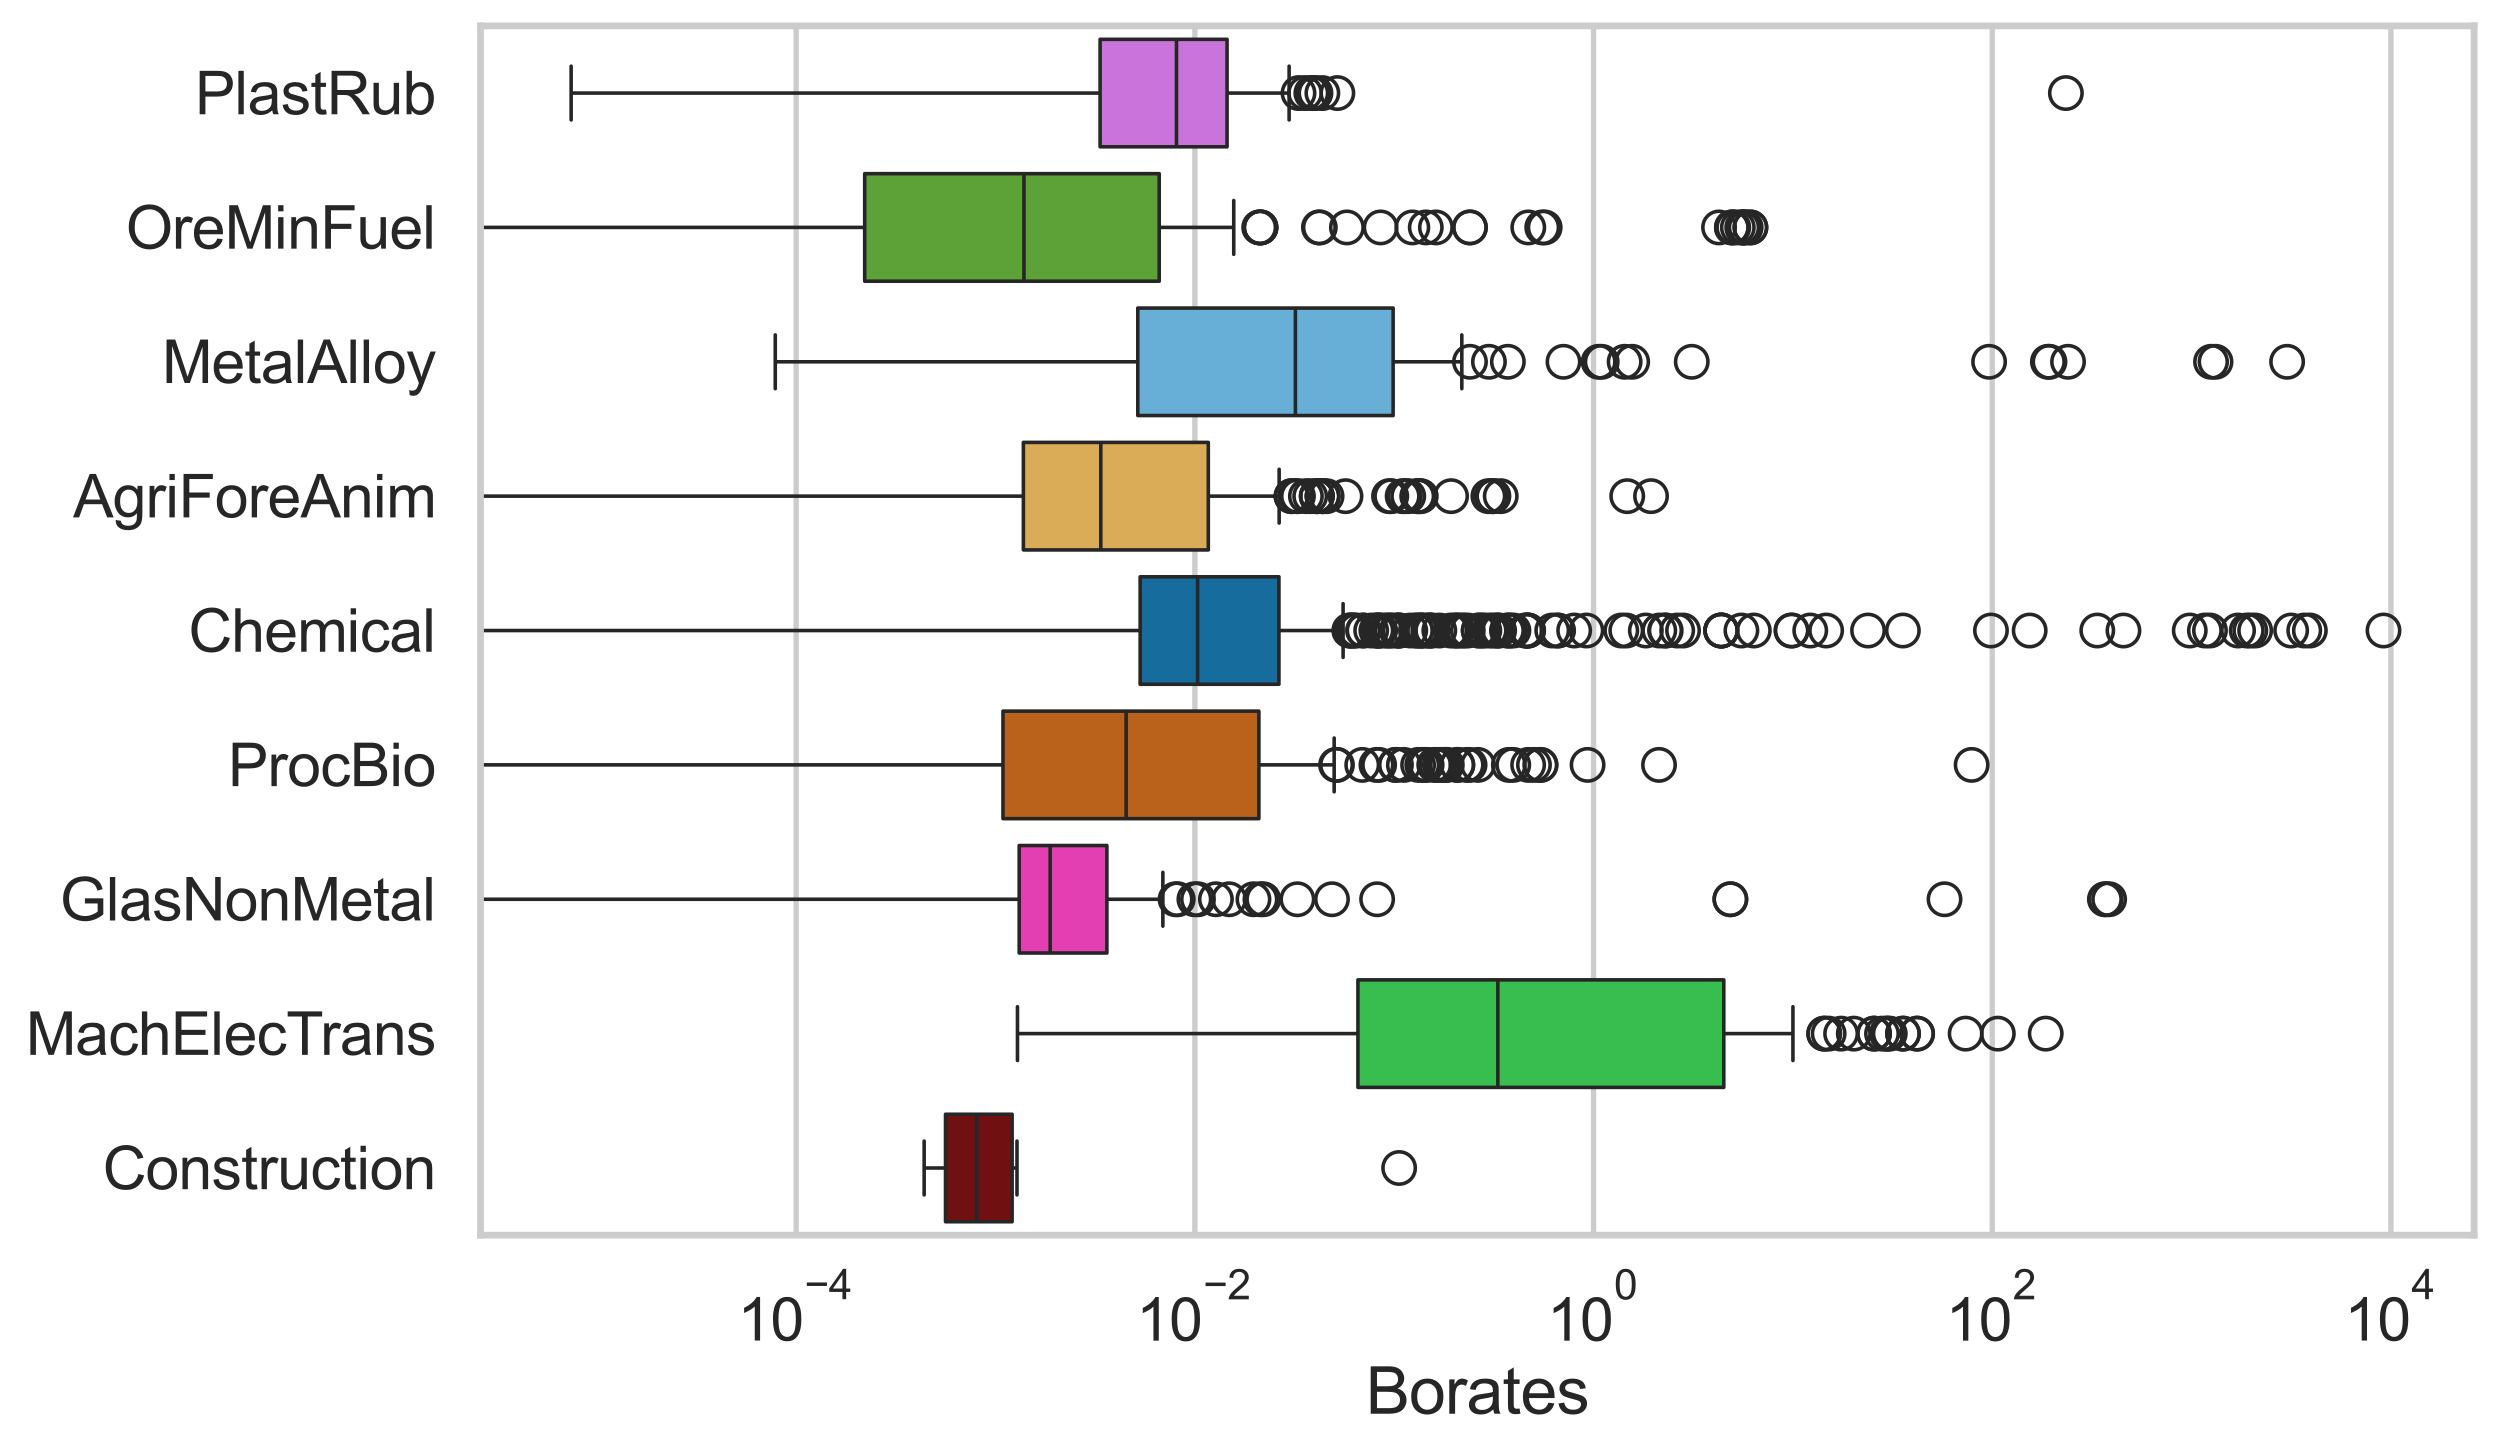 <?xml version="1.0" encoding="utf-8" standalone="no"?>
<!DOCTYPE svg PUBLIC "-//W3C//DTD SVG 1.1//EN"
  "http://www.w3.org/Graphics/SVG/1.1/DTD/svg11.dtd">
<svg xmlns:xlink="http://www.w3.org/1999/xlink" width="695.577pt" height="404.121pt" viewBox="0 0 695.577 404.121" xmlns="http://www.w3.org/2000/svg" version="1.1">
 <defs>
  <style type="text/css">*{stroke-linejoin: round; stroke-linecap: butt}</style>
 </defs>
 <g id="figure_1">
  <g id="patch_1">
   <path d="M 0 404.121 
L 695.577 404.121 
L 695.577 0 
L 0 0 
z
" style="fill: #ffffff"/>
  </g>
  <g id="axes_1">
   <g id="patch_2">
    <path d="M 133.697 343.665 
L 688.377 343.665 
L 688.377 7.2 
L 133.697 7.2 
z
" style="fill: #ffffff"/>
   </g>
   <g id="matplotlib.axis_1">
    <g id="xtick_1">
     <g id="line2d_1">
      <path d="M 221.521 343.665 
L 221.521 7.2 
" clip-path="url(#p9725c22ecf)" style="fill: none; stroke: #cccccc; stroke-width: 1.5; stroke-linecap: round"/>
     </g>
     <g id="text_1">
      <!-- $\mathdefault{10^{-4}}$ -->
      <g style="fill: #262626" transform="translate(205.186 373.015) scale(0.165 -0.165)">
       <defs>
        <path id="ArialMT-31" d="M 2384 0 
L 1822 0 
L 1822 3584 
Q 1619 3391 1289 3197 
Q 959 3003 697 2906 
L 697 3450 
Q 1169 3672 1522 3987 
Q 1875 4303 2022 4600 
L 2384 4600 
L 2384 0 
z
" transform="scale(0.016)"/>
        <path id="ArialMT-30" d="M 266 2259 
Q 266 3072 433 3567 
Q 600 4063 929 4331 
Q 1259 4600 1759 4600 
Q 2128 4600 2406 4451 
Q 2684 4303 2865 4023 
Q 3047 3744 3150 3342 
Q 3253 2941 3253 2259 
Q 3253 1453 3087 958 
Q 2922 463 2592 192 
Q 2263 -78 1759 -78 
Q 1097 -78 719 397 
Q 266 969 266 2259 
z
M 844 2259 
Q 844 1131 1108 757 
Q 1372 384 1759 384 
Q 2147 384 2411 759 
Q 2675 1134 2675 2259 
Q 2675 3391 2411 3762 
Q 2147 4134 1753 4134 
Q 1366 4134 1134 3806 
Q 844 3388 844 2259 
z
" transform="scale(0.016)"/>
        <path id="ArialMT-2212" d="M 3381 1997 
L 356 1997 
L 356 2522 
L 3381 2522 
L 3381 1997 
z
" transform="scale(0.016)"/>
        <path id="ArialMT-34" d="M 2069 0 
L 2069 1097 
L 81 1097 
L 81 1613 
L 2172 4581 
L 2631 4581 
L 2631 1613 
L 3250 1613 
L 3250 1097 
L 2631 1097 
L 2631 0 
L 2069 0 
z
M 2069 1613 
L 2069 3678 
L 634 1613 
L 2069 1613 
z
" transform="scale(0.016)"/>
       </defs>
       <use xlink:href="#ArialMT-31" transform="translate(0 0.202)"/>
       <use xlink:href="#ArialMT-30" transform="translate(55.615 0.202)"/>
       <use xlink:href="#ArialMT-2212" transform="translate(112.973 69.895) scale(0.7)"/>
       <use xlink:href="#ArialMT-34" transform="translate(153.852 69.895) scale(0.7)"/>
      </g>
     </g>
    </g>
    <g id="xtick_2">
     <g id="line2d_2">
      <path d="M 332.45 343.665 
L 332.45 7.2 
" clip-path="url(#p9725c22ecf)" style="fill: none; stroke: #cccccc; stroke-width: 1.5; stroke-linecap: round"/>
     </g>
     <g id="text_2">
      <!-- $\mathdefault{10^{-2}}$ -->
      <g style="fill: #262626" transform="translate(316.115 373.18) scale(0.165 -0.165)">
       <defs>
        <path id="ArialMT-32" d="M 3222 541 
L 3222 0 
L 194 0 
Q 188 203 259 391 
Q 375 700 629 1000 
Q 884 1300 1366 1694 
Q 2113 2306 2375 2664 
Q 2638 3022 2638 3341 
Q 2638 3675 2398 3904 
Q 2159 4134 1775 4134 
Q 1369 4134 1125 3890 
Q 881 3647 878 3216 
L 300 3275 
Q 359 3922 746 4261 
Q 1134 4600 1788 4600 
Q 2447 4600 2831 4234 
Q 3216 3869 3216 3328 
Q 3216 3053 3103 2787 
Q 2991 2522 2730 2228 
Q 2469 1934 1863 1422 
Q 1356 997 1212 845 
Q 1069 694 975 541 
L 3222 541 
z
" transform="scale(0.016)"/>
       </defs>
       <use xlink:href="#ArialMT-31" transform="translate(0 0.994)"/>
       <use xlink:href="#ArialMT-30" transform="translate(55.615 0.994)"/>
       <use xlink:href="#ArialMT-2212" transform="translate(112.973 70.688) scale(0.7)"/>
       <use xlink:href="#ArialMT-32" transform="translate(153.852 70.688) scale(0.7)"/>
      </g>
     </g>
    </g>
    <g id="xtick_3">
     <g id="line2d_3">
      <path d="M 443.379 343.665 
L 443.379 7.2 
" clip-path="url(#p9725c22ecf)" style="fill: none; stroke: #cccccc; stroke-width: 1.5; stroke-linecap: round"/>
     </g>
     <g id="text_3">
      <!-- $\mathdefault{10^{0}}$ -->
      <g style="fill: #262626" transform="translate(430.426 373.18) scale(0.165 -0.165)">
       <use xlink:href="#ArialMT-31" transform="translate(0 0.994)"/>
       <use xlink:href="#ArialMT-30" transform="translate(55.615 0.994)"/>
       <use xlink:href="#ArialMT-30" transform="translate(112.973 70.688) scale(0.7)"/>
      </g>
     </g>
    </g>
    <g id="xtick_4">
     <g id="line2d_4">
      <path d="M 554.308 343.665 
L 554.308 7.2 
" clip-path="url(#p9725c22ecf)" style="fill: none; stroke: #cccccc; stroke-width: 1.5; stroke-linecap: round"/>
     </g>
     <g id="text_4">
      <!-- $\mathdefault{10^{2}}$ -->
      <g style="fill: #262626" transform="translate(541.355 373.18) scale(0.165 -0.165)">
       <use xlink:href="#ArialMT-31" transform="translate(0 0.994)"/>
       <use xlink:href="#ArialMT-30" transform="translate(55.615 0.994)"/>
       <use xlink:href="#ArialMT-32" transform="translate(112.973 70.688) scale(0.7)"/>
      </g>
     </g>
    </g>
    <g id="xtick_5">
     <g id="line2d_5">
      <path d="M 665.237 343.665 
L 665.237 7.2 
" clip-path="url(#p9725c22ecf)" style="fill: none; stroke: #cccccc; stroke-width: 1.5; stroke-linecap: round"/>
     </g>
     <g id="text_5">
      <!-- $\mathdefault{10^{4}}$ -->
      <g style="fill: #262626" transform="translate(652.284 373.015) scale(0.165 -0.165)">
       <use xlink:href="#ArialMT-31" transform="translate(0 0.202)"/>
       <use xlink:href="#ArialMT-30" transform="translate(55.615 0.202)"/>
       <use xlink:href="#ArialMT-34" transform="translate(112.973 69.895) scale(0.7)"/>
      </g>
     </g>
    </g>
    <g id="text_6">
     <!-- Borates -->
     <g style="fill: #262626" transform="translate(380.022 393.344) scale(0.18 -0.18)">
      <defs>
       <path id="ArialMT-42" d="M 469 0 
L 469 4581 
L 2188 4581 
Q 2713 4581 3030 4442 
Q 3347 4303 3526 4014 
Q 3706 3725 3706 3409 
Q 3706 3116 3547 2856 
Q 3388 2597 3066 2438 
Q 3481 2316 3704 2022 
Q 3928 1728 3928 1328 
Q 3928 1006 3792 729 
Q 3656 453 3456 303 
Q 3256 153 2954 76 
Q 2653 0 2216 0 
L 469 0 
z
M 1075 2656 
L 2066 2656 
Q 2469 2656 2644 2709 
Q 2875 2778 2992 2937 
Q 3109 3097 3109 3338 
Q 3109 3566 3000 3739 
Q 2891 3913 2687 3977 
Q 2484 4041 1991 4041 
L 1075 4041 
L 1075 2656 
z
M 1075 541 
L 2216 541 
Q 2509 541 2628 563 
Q 2838 600 2978 687 
Q 3119 775 3209 942 
Q 3300 1109 3300 1328 
Q 3300 1584 3169 1773 
Q 3038 1963 2805 2039 
Q 2572 2116 2134 2116 
L 1075 2116 
L 1075 541 
z
" transform="scale(0.016)"/>
       <path id="ArialMT-6f" d="M 213 1659 
Q 213 2581 725 3025 
Q 1153 3394 1769 3394 
Q 2453 3394 2887 2945 
Q 3322 2497 3322 1706 
Q 3322 1066 3130 698 
Q 2938 331 2570 128 
Q 2203 -75 1769 -75 
Q 1072 -75 642 372 
Q 213 819 213 1659 
z
M 791 1659 
Q 791 1022 1069 705 
Q 1347 388 1769 388 
Q 2188 388 2466 706 
Q 2744 1025 2744 1678 
Q 2744 2294 2464 2611 
Q 2184 2928 1769 2928 
Q 1347 2928 1069 2612 
Q 791 2297 791 1659 
z
" transform="scale(0.016)"/>
       <path id="ArialMT-72" d="M 416 0 
L 416 3319 
L 922 3319 
L 922 2816 
Q 1116 3169 1280 3281 
Q 1444 3394 1641 3394 
Q 1925 3394 2219 3213 
L 2025 2691 
Q 1819 2813 1613 2813 
Q 1428 2813 1281 2702 
Q 1134 2591 1072 2394 
Q 978 2094 978 1738 
L 978 0 
L 416 0 
z
" transform="scale(0.016)"/>
       <path id="ArialMT-61" d="M 2588 409 
Q 2275 144 1986 34 
Q 1697 -75 1366 -75 
Q 819 -75 525 192 
Q 231 459 231 875 
Q 231 1119 342 1320 
Q 453 1522 633 1644 
Q 813 1766 1038 1828 
Q 1203 1872 1538 1913 
Q 2219 1994 2541 2106 
Q 2544 2222 2544 2253 
Q 2544 2597 2384 2738 
Q 2169 2928 1744 2928 
Q 1347 2928 1158 2789 
Q 969 2650 878 2297 
L 328 2372 
Q 403 2725 575 2942 
Q 747 3159 1072 3276 
Q 1397 3394 1825 3394 
Q 2250 3394 2515 3294 
Q 2781 3194 2906 3042 
Q 3031 2891 3081 2659 
Q 3109 2516 3109 2141 
L 3109 1391 
Q 3109 606 3145 398 
Q 3181 191 3288 0 
L 2700 0 
Q 2613 175 2588 409 
z
M 2541 1666 
Q 2234 1541 1622 1453 
Q 1275 1403 1131 1340 
Q 988 1278 909 1158 
Q 831 1038 831 891 
Q 831 666 1001 516 
Q 1172 366 1500 366 
Q 1825 366 2078 508 
Q 2331 650 2450 897 
Q 2541 1088 2541 1459 
L 2541 1666 
z
" transform="scale(0.016)"/>
       <path id="ArialMT-74" d="M 1650 503 
L 1731 6 
Q 1494 -44 1306 -44 
Q 1000 -44 831 53 
Q 663 150 594 308 
Q 525 466 525 972 
L 525 2881 
L 113 2881 
L 113 3319 
L 525 3319 
L 525 4141 
L 1084 4478 
L 1084 3319 
L 1650 3319 
L 1650 2881 
L 1084 2881 
L 1084 941 
Q 1084 700 1114 631 
Q 1144 563 1211 522 
Q 1278 481 1403 481 
Q 1497 481 1650 503 
z
" transform="scale(0.016)"/>
       <path id="ArialMT-65" d="M 2694 1069 
L 3275 997 
Q 3138 488 2766 206 
Q 2394 -75 1816 -75 
Q 1088 -75 661 373 
Q 234 822 234 1631 
Q 234 2469 665 2931 
Q 1097 3394 1784 3394 
Q 2450 3394 2872 2941 
Q 3294 2488 3294 1666 
Q 3294 1616 3291 1516 
L 816 1516 
Q 847 969 1125 678 
Q 1403 388 1819 388 
Q 2128 388 2347 550 
Q 2566 713 2694 1069 
z
M 847 1978 
L 2700 1978 
Q 2663 2397 2488 2606 
Q 2219 2931 1791 2931 
Q 1403 2931 1139 2672 
Q 875 2413 847 1978 
z
" transform="scale(0.016)"/>
       <path id="ArialMT-73" d="M 197 991 
L 753 1078 
Q 800 744 1014 566 
Q 1228 388 1613 388 
Q 2000 388 2187 545 
Q 2375 703 2375 916 
Q 2375 1106 2209 1216 
Q 2094 1291 1634 1406 
Q 1016 1563 777 1677 
Q 538 1791 414 1992 
Q 291 2194 291 2438 
Q 291 2659 392 2848 
Q 494 3038 669 3163 
Q 800 3259 1026 3326 
Q 1253 3394 1513 3394 
Q 1903 3394 2198 3281 
Q 2494 3169 2634 2976 
Q 2775 2784 2828 2463 
L 2278 2388 
Q 2241 2644 2061 2787 
Q 1881 2931 1553 2931 
Q 1166 2931 1000 2803 
Q 834 2675 834 2503 
Q 834 2394 903 2306 
Q 972 2216 1119 2156 
Q 1203 2125 1616 2013 
Q 2213 1853 2448 1751 
Q 2684 1650 2818 1456 
Q 2953 1263 2953 975 
Q 2953 694 2789 445 
Q 2625 197 2315 61 
Q 2006 -75 1616 -75 
Q 969 -75 630 194 
Q 291 463 197 991 
z
" transform="scale(0.016)"/>
      </defs>
      <use xlink:href="#ArialMT-42"/>
      <use xlink:href="#ArialMT-6f" transform="translate(66.699 0)"/>
      <use xlink:href="#ArialMT-72" transform="translate(122.314 0)"/>
      <use xlink:href="#ArialMT-61" transform="translate(155.615 0)"/>
      <use xlink:href="#ArialMT-74" transform="translate(211.23 0)"/>
      <use xlink:href="#ArialMT-65" transform="translate(239.014 0)"/>
      <use xlink:href="#ArialMT-73" transform="translate(294.629 0)"/>
     </g>
    </g>
   </g>
   <g id="matplotlib.axis_2">
    <g id="ytick_1">
     <g id="text_7">
      <!-- PlastRub -->
      <g style="fill: #262626" transform="translate(54.248 31.798) scale(0.165 -0.165)">
       <defs>
        <path id="ArialMT-50" d="M 494 0 
L 494 4581 
L 2222 4581 
Q 2678 4581 2919 4538 
Q 3256 4481 3484 4323 
Q 3713 4166 3852 3881 
Q 3991 3597 3991 3256 
Q 3991 2672 3619 2267 
Q 3247 1863 2275 1863 
L 1100 1863 
L 1100 0 
L 494 0 
z
M 1100 2403 
L 2284 2403 
Q 2872 2403 3119 2622 
Q 3366 2841 3366 3238 
Q 3366 3525 3220 3729 
Q 3075 3934 2838 4000 
Q 2684 4041 2272 4041 
L 1100 4041 
L 1100 2403 
z
" transform="scale(0.016)"/>
        <path id="ArialMT-6c" d="M 409 0 
L 409 4581 
L 972 4581 
L 972 0 
L 409 0 
z
" transform="scale(0.016)"/>
        <path id="ArialMT-52" d="M 503 0 
L 503 4581 
L 2534 4581 
Q 3147 4581 3465 4457 
Q 3784 4334 3975 4021 
Q 4166 3709 4166 3331 
Q 4166 2844 3850 2509 
Q 3534 2175 2875 2084 
Q 3116 1969 3241 1856 
Q 3506 1613 3744 1247 
L 4541 0 
L 3778 0 
L 3172 953 
Q 2906 1366 2734 1584 
Q 2563 1803 2427 1890 
Q 2291 1978 2150 2013 
Q 2047 2034 1813 2034 
L 1109 2034 
L 1109 0 
L 503 0 
z
M 1109 2559 
L 2413 2559 
Q 2828 2559 3062 2645 
Q 3297 2731 3419 2920 
Q 3541 3109 3541 3331 
Q 3541 3656 3305 3865 
Q 3069 4075 2559 4075 
L 1109 4075 
L 1109 2559 
z
" transform="scale(0.016)"/>
        <path id="ArialMT-75" d="M 2597 0 
L 2597 488 
Q 2209 -75 1544 -75 
Q 1250 -75 995 37 
Q 741 150 617 320 
Q 494 491 444 738 
Q 409 903 409 1263 
L 409 3319 
L 972 3319 
L 972 1478 
Q 972 1038 1006 884 
Q 1059 663 1231 536 
Q 1403 409 1656 409 
Q 1909 409 2131 539 
Q 2353 669 2445 892 
Q 2538 1116 2538 1541 
L 2538 3319 
L 3100 3319 
L 3100 0 
L 2597 0 
z
" transform="scale(0.016)"/>
        <path id="ArialMT-62" d="M 941 0 
L 419 0 
L 419 4581 
L 981 4581 
L 981 2947 
Q 1338 3394 1891 3394 
Q 2197 3394 2470 3270 
Q 2744 3147 2920 2923 
Q 3097 2700 3197 2384 
Q 3297 2069 3297 1709 
Q 3297 856 2875 390 
Q 2453 -75 1863 -75 
Q 1275 -75 941 416 
L 941 0 
z
M 934 1684 
Q 934 1088 1097 822 
Q 1363 388 1816 388 
Q 2184 388 2453 708 
Q 2722 1028 2722 1663 
Q 2722 2313 2464 2622 
Q 2206 2931 1841 2931 
Q 1472 2931 1203 2611 
Q 934 2291 934 1684 
z
" transform="scale(0.016)"/>
       </defs>
       <use xlink:href="#ArialMT-50"/>
       <use xlink:href="#ArialMT-6c" transform="translate(66.699 0)"/>
       <use xlink:href="#ArialMT-61" transform="translate(88.916 0)"/>
       <use xlink:href="#ArialMT-73" transform="translate(144.531 0)"/>
       <use xlink:href="#ArialMT-74" transform="translate(194.531 0)"/>
       <use xlink:href="#ArialMT-52" transform="translate(222.314 0)"/>
       <use xlink:href="#ArialMT-75" transform="translate(294.531 0)"/>
       <use xlink:href="#ArialMT-62" transform="translate(350.146 0)"/>
      </g>
     </g>
    </g>
    <g id="ytick_2">
     <g id="text_8">
      <!-- OreMinFuel -->
      <g style="fill: #262626" transform="translate(35.013 69.183) scale(0.165 -0.165)">
       <defs>
        <path id="ArialMT-4f" d="M 309 2231 
Q 309 3372 921 4017 
Q 1534 4663 2503 4663 
Q 3138 4663 3647 4359 
Q 4156 4056 4423 3514 
Q 4691 2972 4691 2284 
Q 4691 1588 4409 1038 
Q 4128 488 3612 205 
Q 3097 -78 2500 -78 
Q 1853 -78 1343 234 
Q 834 547 571 1087 
Q 309 1628 309 2231 
z
M 934 2222 
Q 934 1394 1379 917 
Q 1825 441 2497 441 
Q 3181 441 3623 922 
Q 4066 1403 4066 2288 
Q 4066 2847 3877 3264 
Q 3688 3681 3323 3911 
Q 2959 4141 2506 4141 
Q 1863 4141 1398 3698 
Q 934 3256 934 2222 
z
" transform="scale(0.016)"/>
        <path id="ArialMT-4d" d="M 475 0 
L 475 4581 
L 1388 4581 
L 2472 1338 
Q 2622 884 2691 659 
Q 2769 909 2934 1394 
L 4031 4581 
L 4847 4581 
L 4847 0 
L 4263 0 
L 4263 3834 
L 2931 0 
L 2384 0 
L 1059 3900 
L 1059 0 
L 475 0 
z
" transform="scale(0.016)"/>
        <path id="ArialMT-69" d="M 425 3934 
L 425 4581 
L 988 4581 
L 988 3934 
L 425 3934 
z
M 425 0 
L 425 3319 
L 988 3319 
L 988 0 
L 425 0 
z
" transform="scale(0.016)"/>
        <path id="ArialMT-6e" d="M 422 0 
L 422 3319 
L 928 3319 
L 928 2847 
Q 1294 3394 1984 3394 
Q 2284 3394 2536 3286 
Q 2788 3178 2913 3003 
Q 3038 2828 3088 2588 
Q 3119 2431 3119 2041 
L 3119 0 
L 2556 0 
L 2556 2019 
Q 2556 2363 2490 2533 
Q 2425 2703 2258 2804 
Q 2091 2906 1866 2906 
Q 1506 2906 1245 2678 
Q 984 2450 984 1813 
L 984 0 
L 422 0 
z
" transform="scale(0.016)"/>
        <path id="ArialMT-46" d="M 525 0 
L 525 4581 
L 3616 4581 
L 3616 4041 
L 1131 4041 
L 1131 2622 
L 3281 2622 
L 3281 2081 
L 1131 2081 
L 1131 0 
L 525 0 
z
" transform="scale(0.016)"/>
       </defs>
       <use xlink:href="#ArialMT-4f"/>
       <use xlink:href="#ArialMT-72" transform="translate(77.783 0)"/>
       <use xlink:href="#ArialMT-65" transform="translate(111.084 0)"/>
       <use xlink:href="#ArialMT-4d" transform="translate(166.699 0)"/>
       <use xlink:href="#ArialMT-69" transform="translate(250 0)"/>
       <use xlink:href="#ArialMT-6e" transform="translate(272.217 0)"/>
       <use xlink:href="#ArialMT-46" transform="translate(327.832 0)"/>
       <use xlink:href="#ArialMT-75" transform="translate(388.916 0)"/>
       <use xlink:href="#ArialMT-65" transform="translate(444.531 0)"/>
       <use xlink:href="#ArialMT-6c" transform="translate(500.146 0)"/>
      </g>
     </g>
    </g>
    <g id="ytick_3">
     <g id="text_9">
      <!-- MetalAlloy -->
      <g style="fill: #262626" transform="translate(45.088 106.568) scale(0.165 -0.165)">
       <defs>
        <path id="ArialMT-41" d="M -9 0 
L 1750 4581 
L 2403 4581 
L 4278 0 
L 3588 0 
L 3053 1388 
L 1138 1388 
L 634 0 
L -9 0 
z
M 1313 1881 
L 2866 1881 
L 2388 3150 
Q 2169 3728 2063 4100 
Q 1975 3659 1816 3225 
L 1313 1881 
z
" transform="scale(0.016)"/>
        <path id="ArialMT-79" d="M 397 -1278 
L 334 -750 
Q 519 -800 656 -800 
Q 844 -800 956 -737 
Q 1069 -675 1141 -563 
Q 1194 -478 1313 -144 
Q 1328 -97 1363 -6 
L 103 3319 
L 709 3319 
L 1400 1397 
Q 1534 1031 1641 628 
Q 1738 1016 1872 1384 
L 2581 3319 
L 3144 3319 
L 1881 -56 
Q 1678 -603 1566 -809 
Q 1416 -1088 1222 -1217 
Q 1028 -1347 759 -1347 
Q 597 -1347 397 -1278 
z
" transform="scale(0.016)"/>
       </defs>
       <use xlink:href="#ArialMT-4d"/>
       <use xlink:href="#ArialMT-65" transform="translate(83.301 0)"/>
       <use xlink:href="#ArialMT-74" transform="translate(138.916 0)"/>
       <use xlink:href="#ArialMT-61" transform="translate(166.699 0)"/>
       <use xlink:href="#ArialMT-6c" transform="translate(222.314 0)"/>
       <use xlink:href="#ArialMT-41" transform="translate(244.531 0)"/>
       <use xlink:href="#ArialMT-6c" transform="translate(311.23 0)"/>
       <use xlink:href="#ArialMT-6c" transform="translate(333.447 0)"/>
       <use xlink:href="#ArialMT-6f" transform="translate(355.664 0)"/>
       <use xlink:href="#ArialMT-79" transform="translate(411.279 0)"/>
      </g>
     </g>
    </g>
    <g id="ytick_4">
     <g id="text_10">
      <!-- AgriForeAnim -->
      <g style="fill: #262626" transform="translate(20.341 143.953) scale(0.165 -0.165)">
       <defs>
        <path id="ArialMT-67" d="M 319 -275 
L 866 -356 
Q 900 -609 1056 -725 
Q 1266 -881 1628 -881 
Q 2019 -881 2231 -725 
Q 2444 -569 2519 -288 
Q 2563 -116 2559 434 
Q 2191 0 1641 0 
Q 956 0 581 494 
Q 206 988 206 1678 
Q 206 2153 378 2554 
Q 550 2956 876 3175 
Q 1203 3394 1644 3394 
Q 2231 3394 2613 2919 
L 2613 3319 
L 3131 3319 
L 3131 450 
Q 3131 -325 2973 -648 
Q 2816 -972 2473 -1159 
Q 2131 -1347 1631 -1347 
Q 1038 -1347 672 -1080 
Q 306 -813 319 -275 
z
M 784 1719 
Q 784 1066 1043 766 
Q 1303 466 1694 466 
Q 2081 466 2343 764 
Q 2606 1063 2606 1700 
Q 2606 2309 2336 2618 
Q 2066 2928 1684 2928 
Q 1309 2928 1046 2623 
Q 784 2319 784 1719 
z
" transform="scale(0.016)"/>
        <path id="ArialMT-6d" d="M 422 0 
L 422 3319 
L 925 3319 
L 925 2853 
Q 1081 3097 1340 3245 
Q 1600 3394 1931 3394 
Q 2300 3394 2536 3241 
Q 2772 3088 2869 2813 
Q 3263 3394 3894 3394 
Q 4388 3394 4653 3120 
Q 4919 2847 4919 2278 
L 4919 0 
L 4359 0 
L 4359 2091 
Q 4359 2428 4304 2576 
Q 4250 2725 4106 2815 
Q 3963 2906 3769 2906 
Q 3419 2906 3187 2673 
Q 2956 2441 2956 1928 
L 2956 0 
L 2394 0 
L 2394 2156 
Q 2394 2531 2256 2718 
Q 2119 2906 1806 2906 
Q 1569 2906 1367 2781 
Q 1166 2656 1075 2415 
Q 984 2175 984 1722 
L 984 0 
L 422 0 
z
" transform="scale(0.016)"/>
       </defs>
       <use xlink:href="#ArialMT-41"/>
       <use xlink:href="#ArialMT-67" transform="translate(66.699 0)"/>
       <use xlink:href="#ArialMT-72" transform="translate(122.314 0)"/>
       <use xlink:href="#ArialMT-69" transform="translate(155.615 0)"/>
       <use xlink:href="#ArialMT-46" transform="translate(177.832 0)"/>
       <use xlink:href="#ArialMT-6f" transform="translate(238.916 0)"/>
       <use xlink:href="#ArialMT-72" transform="translate(294.531 0)"/>
       <use xlink:href="#ArialMT-65" transform="translate(327.832 0)"/>
       <use xlink:href="#ArialMT-41" transform="translate(383.447 0)"/>
       <use xlink:href="#ArialMT-6e" transform="translate(450.146 0)"/>
       <use xlink:href="#ArialMT-69" transform="translate(505.762 0)"/>
       <use xlink:href="#ArialMT-6d" transform="translate(527.979 0)"/>
      </g>
     </g>
    </g>
    <g id="ytick_5">
     <g id="text_11">
      <!-- Chemical -->
      <g style="fill: #262626" transform="translate(52.428 181.337) scale(0.165 -0.165)">
       <defs>
        <path id="ArialMT-43" d="M 3763 1606 
L 4369 1453 
Q 4178 706 3683 314 
Q 3188 -78 2472 -78 
Q 1731 -78 1267 223 
Q 803 525 561 1097 
Q 319 1669 319 2325 
Q 319 3041 592 3573 
Q 866 4106 1370 4382 
Q 1875 4659 2481 4659 
Q 3169 4659 3637 4309 
Q 4106 3959 4291 3325 
L 3694 3184 
Q 3534 3684 3231 3912 
Q 2928 4141 2469 4141 
Q 1941 4141 1586 3887 
Q 1231 3634 1087 3207 
Q 944 2781 944 2328 
Q 944 1744 1114 1308 
Q 1284 872 1643 656 
Q 2003 441 2422 441 
Q 2931 441 3284 734 
Q 3638 1028 3763 1606 
z
" transform="scale(0.016)"/>
        <path id="ArialMT-68" d="M 422 0 
L 422 4581 
L 984 4581 
L 984 2938 
Q 1378 3394 1978 3394 
Q 2347 3394 2619 3248 
Q 2891 3103 3008 2847 
Q 3125 2591 3125 2103 
L 3125 0 
L 2563 0 
L 2563 2103 
Q 2563 2525 2380 2717 
Q 2197 2909 1863 2909 
Q 1613 2909 1392 2779 
Q 1172 2650 1078 2428 
Q 984 2206 984 1816 
L 984 0 
L 422 0 
z
" transform="scale(0.016)"/>
        <path id="ArialMT-63" d="M 2588 1216 
L 3141 1144 
Q 3050 572 2676 248 
Q 2303 -75 1759 -75 
Q 1078 -75 664 370 
Q 250 816 250 1647 
Q 250 2184 428 2587 
Q 606 2991 970 3192 
Q 1334 3394 1763 3394 
Q 2303 3394 2647 3120 
Q 2991 2847 3088 2344 
L 2541 2259 
Q 2463 2594 2264 2762 
Q 2066 2931 1784 2931 
Q 1359 2931 1093 2626 
Q 828 2322 828 1663 
Q 828 994 1084 691 
Q 1341 388 1753 388 
Q 2084 388 2306 591 
Q 2528 794 2588 1216 
z
" transform="scale(0.016)"/>
       </defs>
       <use xlink:href="#ArialMT-43"/>
       <use xlink:href="#ArialMT-68" transform="translate(72.217 0)"/>
       <use xlink:href="#ArialMT-65" transform="translate(127.832 0)"/>
       <use xlink:href="#ArialMT-6d" transform="translate(183.447 0)"/>
       <use xlink:href="#ArialMT-69" transform="translate(266.748 0)"/>
       <use xlink:href="#ArialMT-63" transform="translate(288.965 0)"/>
       <use xlink:href="#ArialMT-61" transform="translate(338.965 0)"/>
       <use xlink:href="#ArialMT-6c" transform="translate(394.58 0)"/>
      </g>
     </g>
    </g>
    <g id="ytick_6">
     <g id="text_12">
      <!-- ProcBio -->
      <g style="fill: #262626" transform="translate(63.424 218.722) scale(0.165 -0.165)">
       <use xlink:href="#ArialMT-50"/>
       <use xlink:href="#ArialMT-72" transform="translate(66.699 0)"/>
       <use xlink:href="#ArialMT-6f" transform="translate(100 0)"/>
       <use xlink:href="#ArialMT-63" transform="translate(155.615 0)"/>
       <use xlink:href="#ArialMT-42" transform="translate(205.615 0)"/>
       <use xlink:href="#ArialMT-69" transform="translate(272.314 0)"/>
       <use xlink:href="#ArialMT-6f" transform="translate(294.531 0)"/>
      </g>
     </g>
    </g>
    <g id="ytick_7">
     <g id="text_13">
      <!-- GlasNonMetal -->
      <g style="fill: #262626" transform="translate(16.659 256.107) scale(0.165 -0.165)">
       <defs>
        <path id="ArialMT-47" d="M 2638 1797 
L 2638 2334 
L 4578 2338 
L 4578 638 
Q 4131 281 3656 101 
Q 3181 -78 2681 -78 
Q 2006 -78 1454 211 
Q 903 500 622 1047 
Q 341 1594 341 2269 
Q 341 2938 620 3517 
Q 900 4097 1425 4378 
Q 1950 4659 2634 4659 
Q 3131 4659 3532 4498 
Q 3934 4338 4162 4050 
Q 4391 3763 4509 3300 
L 3963 3150 
Q 3859 3500 3706 3700 
Q 3553 3900 3268 4020 
Q 2984 4141 2638 4141 
Q 2222 4141 1919 4014 
Q 1616 3888 1430 3681 
Q 1244 3475 1141 3228 
Q 966 2803 966 2306 
Q 966 1694 1177 1281 
Q 1388 869 1791 669 
Q 2194 469 2647 469 
Q 3041 469 3416 620 
Q 3791 772 3984 944 
L 3984 1797 
L 2638 1797 
z
" transform="scale(0.016)"/>
        <path id="ArialMT-4e" d="M 488 0 
L 488 4581 
L 1109 4581 
L 3516 984 
L 3516 4581 
L 4097 4581 
L 4097 0 
L 3475 0 
L 1069 3600 
L 1069 0 
L 488 0 
z
" transform="scale(0.016)"/>
       </defs>
       <use xlink:href="#ArialMT-47"/>
       <use xlink:href="#ArialMT-6c" transform="translate(77.783 0)"/>
       <use xlink:href="#ArialMT-61" transform="translate(100 0)"/>
       <use xlink:href="#ArialMT-73" transform="translate(155.615 0)"/>
       <use xlink:href="#ArialMT-4e" transform="translate(205.615 0)"/>
       <use xlink:href="#ArialMT-6f" transform="translate(277.832 0)"/>
       <use xlink:href="#ArialMT-6e" transform="translate(333.447 0)"/>
       <use xlink:href="#ArialMT-4d" transform="translate(389.062 0)"/>
       <use xlink:href="#ArialMT-65" transform="translate(472.363 0)"/>
       <use xlink:href="#ArialMT-74" transform="translate(527.979 0)"/>
       <use xlink:href="#ArialMT-61" transform="translate(555.762 0)"/>
       <use xlink:href="#ArialMT-6c" transform="translate(611.377 0)"/>
      </g>
     </g>
    </g>
    <g id="ytick_8">
     <g id="text_14">
      <!-- MachElecTrans -->
      <g style="fill: #262626" transform="translate(7.2 293.492) scale(0.165 -0.165)">
       <defs>
        <path id="ArialMT-45" d="M 506 0 
L 506 4581 
L 3819 4581 
L 3819 4041 
L 1113 4041 
L 1113 2638 
L 3647 2638 
L 3647 2100 
L 1113 2100 
L 1113 541 
L 3925 541 
L 3925 0 
L 506 0 
z
" transform="scale(0.016)"/>
        <path id="ArialMT-54" d="M 1659 0 
L 1659 4041 
L 150 4041 
L 150 4581 
L 3781 4581 
L 3781 4041 
L 2266 4041 
L 2266 0 
L 1659 0 
z
" transform="scale(0.016)"/>
       </defs>
       <use xlink:href="#ArialMT-4d"/>
       <use xlink:href="#ArialMT-61" transform="translate(83.301 0)"/>
       <use xlink:href="#ArialMT-63" transform="translate(138.916 0)"/>
       <use xlink:href="#ArialMT-68" transform="translate(188.916 0)"/>
       <use xlink:href="#ArialMT-45" transform="translate(244.531 0)"/>
       <use xlink:href="#ArialMT-6c" transform="translate(311.23 0)"/>
       <use xlink:href="#ArialMT-65" transform="translate(333.447 0)"/>
       <use xlink:href="#ArialMT-63" transform="translate(389.062 0)"/>
       <use xlink:href="#ArialMT-54" transform="translate(439.062 0)"/>
       <use xlink:href="#ArialMT-72" transform="translate(496.396 0)"/>
       <use xlink:href="#ArialMT-61" transform="translate(529.697 0)"/>
       <use xlink:href="#ArialMT-6e" transform="translate(585.312 0)"/>
       <use xlink:href="#ArialMT-73" transform="translate(640.928 0)"/>
      </g>
     </g>
    </g>
    <g id="ytick_9">
     <g id="text_15">
      <!-- Construction -->
      <g style="fill: #262626" transform="translate(28.575 330.877) scale(0.165 -0.165)">
       <use xlink:href="#ArialMT-43"/>
       <use xlink:href="#ArialMT-6f" transform="translate(72.217 0)"/>
       <use xlink:href="#ArialMT-6e" transform="translate(127.832 0)"/>
       <use xlink:href="#ArialMT-73" transform="translate(183.447 0)"/>
       <use xlink:href="#ArialMT-74" transform="translate(233.447 0)"/>
       <use xlink:href="#ArialMT-72" transform="translate(261.23 0)"/>
       <use xlink:href="#ArialMT-75" transform="translate(294.531 0)"/>
       <use xlink:href="#ArialMT-63" transform="translate(350.146 0)"/>
       <use xlink:href="#ArialMT-74" transform="translate(400.146 0)"/>
       <use xlink:href="#ArialMT-69" transform="translate(427.93 0)"/>
       <use xlink:href="#ArialMT-6f" transform="translate(450.146 0)"/>
       <use xlink:href="#ArialMT-6e" transform="translate(505.762 0)"/>
      </g>
     </g>
    </g>
   </g>
   <g id="patch_3">
    <path d="M 306.081 10.938 
L 306.081 40.846 
L 341.407 40.846 
L 341.407 10.938 
L 306.081 10.938 
z
" clip-path="url(#p9725c22ecf)" style="fill: #ca74db; stroke: #262626; stroke-linejoin: miter"/>
   </g>
   <g id="line2d_6">
    <path d="M 306.081 25.892 
L 158.91 25.892 
" clip-path="url(#p9725c22ecf)" style="fill: none; stroke: #262626"/>
   </g>
   <g id="line2d_7">
    <path d="M 341.407 25.892 
L 358.673 25.892 
" clip-path="url(#p9725c22ecf)" style="fill: none; stroke: #262626"/>
   </g>
   <g id="line2d_8">
    <path d="M 158.91 18.415 
L 158.91 33.369 
" clip-path="url(#p9725c22ecf)" style="fill: none; stroke: #262626; stroke-linecap: round"/>
   </g>
   <g id="line2d_9">
    <path d="M 358.673 18.415 
L 358.673 33.369 
" clip-path="url(#p9725c22ecf)" style="fill: none; stroke: #262626; stroke-linecap: round"/>
   </g>
   <g id="line2d_10">
    <defs>
     <path id="mc3e95c978e" d="M 0 4.5 
C 1.193 4.5 2.338 4.026 3.182 3.182 
C 4.026 2.338 4.5 1.193 4.5 0 
C 4.5 -1.193 4.026 -2.338 3.182 -3.182 
C 2.338 -4.026 1.193 -4.5 0 -4.5 
C -1.193 -4.5 -2.338 -4.026 -3.182 -3.182 
C -4.026 -2.338 -4.5 -1.193 -4.5 0 
C -4.5 1.193 -4.026 2.338 -3.182 3.182 
C -2.338 4.026 -1.193 4.5 0 4.5 
z
" style="stroke: #262626"/>
    </defs>
    <g clip-path="url(#p9725c22ecf)">
     <use xlink:href="#mc3e95c978e" x="574.794" y="25.892" style="fill-opacity: 0; stroke: #262626"/>
     <use xlink:href="#mc3e95c978e" x="367.924" y="25.892" style="fill-opacity: 0; stroke: #262626"/>
     <use xlink:href="#mc3e95c978e" x="363.111" y="25.892" style="fill-opacity: 0; stroke: #262626"/>
     <use xlink:href="#mc3e95c978e" x="366.001" y="25.892" style="fill-opacity: 0; stroke: #262626"/>
     <use xlink:href="#mc3e95c978e" x="372.099" y="25.892" style="fill-opacity: 0; stroke: #262626"/>
     <use xlink:href="#mc3e95c978e" x="361.29" y="25.892" style="fill-opacity: 0; stroke: #262626"/>
     <use xlink:href="#mc3e95c978e" x="364.86" y="25.892" style="fill-opacity: 0; stroke: #262626"/>
     <use xlink:href="#mc3e95c978e" x="365.344" y="25.892" style="fill-opacity: 0; stroke: #262626"/>
    </g>
   </g>
   <g id="patch_4">
    <path d="M 240.584 48.323 
L 240.584 78.231 
L 322.529 78.231 
L 322.529 48.323 
L 240.584 48.323 
z
" clip-path="url(#p9725c22ecf)" style="fill: #5ca236; stroke: #262626; stroke-linejoin: miter"/>
   </g>
   <g id="line2d_11">
    <path d="M 240.584 63.277 
L -1 63.277 
" clip-path="url(#p9725c22ecf)" style="fill: none; stroke: #262626"/>
   </g>
   <g id="line2d_12">
    <path d="M 322.529 63.277 
L 343.266 63.277 
" clip-path="url(#p9725c22ecf)" style="fill: none; stroke: #262626"/>
   </g>
   <g id="line2d_13">
    <path clip-path="url(#p9725c22ecf)" style="fill: none; stroke: #262626; stroke-linecap: round"/>
   </g>
   <g id="line2d_14">
    <path d="M 343.266 55.8 
L 343.266 70.754 
" clip-path="url(#p9725c22ecf)" style="fill: none; stroke: #262626; stroke-linecap: round"/>
   </g>
   <g id="line2d_15">
    <g clip-path="url(#p9725c22ecf)">
     <use xlink:href="#mc3e95c978e" x="485.699" y="63.277" style="fill-opacity: 0; stroke: #262626"/>
     <use xlink:href="#mc3e95c978e" x="481.88" y="63.277" style="fill-opacity: 0; stroke: #262626"/>
     <use xlink:href="#mc3e95c978e" x="487.023" y="63.277" style="fill-opacity: 0; stroke: #262626"/>
     <use xlink:href="#mc3e95c978e" x="429.097" y="63.277" style="fill-opacity: 0; stroke: #262626"/>
     <use xlink:href="#mc3e95c978e" x="367.211" y="63.277" style="fill-opacity: 0; stroke: #262626"/>
     <use xlink:href="#mc3e95c978e" x="481.859" y="63.277" style="fill-opacity: 0; stroke: #262626"/>
     <use xlink:href="#mc3e95c978e" x="350.346" y="63.277" style="fill-opacity: 0; stroke: #262626"/>
     <use xlink:href="#mc3e95c978e" x="350.701" y="63.277" style="fill-opacity: 0; stroke: #262626"/>
     <use xlink:href="#mc3e95c978e" x="485.061" y="63.277" style="fill-opacity: 0; stroke: #262626"/>
     <use xlink:href="#mc3e95c978e" x="482.26" y="63.277" style="fill-opacity: 0; stroke: #262626"/>
     <use xlink:href="#mc3e95c978e" x="366.966" y="63.277" style="fill-opacity: 0; stroke: #262626"/>
     <use xlink:href="#mc3e95c978e" x="485.061" y="63.277" style="fill-opacity: 0; stroke: #262626"/>
     <use xlink:href="#mc3e95c978e" x="485.13" y="63.277" style="fill-opacity: 0; stroke: #262626"/>
     <use xlink:href="#mc3e95c978e" x="396.693" y="63.277" style="fill-opacity: 0; stroke: #262626"/>
     <use xlink:href="#mc3e95c978e" x="425.215" y="63.277" style="fill-opacity: 0; stroke: #262626"/>
     <use xlink:href="#mc3e95c978e" x="429.774" y="63.277" style="fill-opacity: 0; stroke: #262626"/>
     <use xlink:href="#mc3e95c978e" x="408.984" y="63.277" style="fill-opacity: 0; stroke: #262626"/>
     <use xlink:href="#mc3e95c978e" x="399.514" y="63.277" style="fill-opacity: 0; stroke: #262626"/>
     <use xlink:href="#mc3e95c978e" x="384.117" y="63.277" style="fill-opacity: 0; stroke: #262626"/>
     <use xlink:href="#mc3e95c978e" x="350.701" y="63.277" style="fill-opacity: 0; stroke: #262626"/>
     <use xlink:href="#mc3e95c978e" x="350.701" y="63.277" style="fill-opacity: 0; stroke: #262626"/>
     <use xlink:href="#mc3e95c978e" x="408.984" y="63.277" style="fill-opacity: 0; stroke: #262626"/>
     <use xlink:href="#mc3e95c978e" x="478.289" y="63.277" style="fill-opacity: 0; stroke: #262626"/>
     <use xlink:href="#mc3e95c978e" x="392.957" y="63.277" style="fill-opacity: 0; stroke: #262626"/>
     <use xlink:href="#mc3e95c978e" x="484.734" y="63.277" style="fill-opacity: 0; stroke: #262626"/>
     <use xlink:href="#mc3e95c978e" x="483.516" y="63.277" style="fill-opacity: 0; stroke: #262626"/>
     <use xlink:href="#mc3e95c978e" x="487.023" y="63.277" style="fill-opacity: 0; stroke: #262626"/>
     <use xlink:href="#mc3e95c978e" x="374.755" y="63.277" style="fill-opacity: 0; stroke: #262626"/>
    </g>
   </g>
   <g id="patch_5">
    <path d="M 316.571 85.708 
L 316.571 115.616 
L 387.611 115.616 
L 387.611 85.708 
L 316.571 85.708 
z
" clip-path="url(#p9725c22ecf)" style="fill: #68afd7; stroke: #262626; stroke-linejoin: miter"/>
   </g>
   <g id="line2d_16">
    <path d="M 316.571 100.662 
L 215.699 100.662 
" clip-path="url(#p9725c22ecf)" style="fill: none; stroke: #262626"/>
   </g>
   <g id="line2d_17">
    <path d="M 387.611 100.662 
L 406.723 100.662 
" clip-path="url(#p9725c22ecf)" style="fill: none; stroke: #262626"/>
   </g>
   <g id="line2d_18">
    <path d="M 215.699 93.185 
L 215.699 108.139 
" clip-path="url(#p9725c22ecf)" style="fill: none; stroke: #262626; stroke-linecap: round"/>
   </g>
   <g id="line2d_19">
    <path d="M 406.723 93.185 
L 406.723 108.139 
" clip-path="url(#p9725c22ecf)" style="fill: none; stroke: #262626; stroke-linecap: round"/>
   </g>
   <g id="line2d_20">
    <g clip-path="url(#p9725c22ecf)">
     <use xlink:href="#mc3e95c978e" x="569.79" y="100.662" style="fill-opacity: 0; stroke: #262626"/>
     <use xlink:href="#mc3e95c978e" x="553.429" y="100.662" style="fill-opacity: 0; stroke: #262626"/>
     <use xlink:href="#mc3e95c978e" x="444.786" y="100.662" style="fill-opacity: 0; stroke: #262626"/>
     <use xlink:href="#mc3e95c978e" x="408.996" y="100.662" style="fill-opacity: 0; stroke: #262626"/>
     <use xlink:href="#mc3e95c978e" x="445.642" y="100.662" style="fill-opacity: 0; stroke: #262626"/>
     <use xlink:href="#mc3e95c978e" x="454.118" y="100.662" style="fill-opacity: 0; stroke: #262626"/>
     <use xlink:href="#mc3e95c978e" x="435.012" y="100.662" style="fill-opacity: 0; stroke: #262626"/>
     <use xlink:href="#mc3e95c978e" x="570.226" y="100.662" style="fill-opacity: 0; stroke: #262626"/>
     <use xlink:href="#mc3e95c978e" x="414.264" y="100.662" style="fill-opacity: 0; stroke: #262626"/>
     <use xlink:href="#mc3e95c978e" x="470.699" y="100.662" style="fill-opacity: 0; stroke: #262626"/>
     <use xlink:href="#mc3e95c978e" x="616.423" y="100.662" style="fill-opacity: 0; stroke: #262626"/>
     <use xlink:href="#mc3e95c978e" x="452.021" y="100.662" style="fill-opacity: 0; stroke: #262626"/>
     <use xlink:href="#mc3e95c978e" x="615.18" y="100.662" style="fill-opacity: 0; stroke: #262626"/>
     <use xlink:href="#mc3e95c978e" x="419.536" y="100.662" style="fill-opacity: 0; stroke: #262626"/>
     <use xlink:href="#mc3e95c978e" x="575.39" y="100.662" style="fill-opacity: 0; stroke: #262626"/>
     <use xlink:href="#mc3e95c978e" x="636.347" y="100.662" style="fill-opacity: 0; stroke: #262626"/>
    </g>
   </g>
   <g id="patch_6">
    <path d="M 284.739 123.093 
L 284.739 153.001 
L 336.19 153.001 
L 336.19 123.093 
L 284.739 123.093 
z
" clip-path="url(#p9725c22ecf)" style="fill: #daac58; stroke: #262626; stroke-linejoin: miter"/>
   </g>
   <g id="line2d_21">
    <path d="M 284.739 138.047 
L -1 138.047 
" clip-path="url(#p9725c22ecf)" style="fill: none; stroke: #262626"/>
   </g>
   <g id="line2d_22">
    <path d="M 336.19 138.047 
L 355.901 138.047 
" clip-path="url(#p9725c22ecf)" style="fill: none; stroke: #262626"/>
   </g>
   <g id="line2d_23">
    <path clip-path="url(#p9725c22ecf)" style="fill: none; stroke: #262626; stroke-linecap: round"/>
   </g>
   <g id="line2d_24">
    <path d="M 355.901 130.57 
L 355.901 145.524 
" clip-path="url(#p9725c22ecf)" style="fill: none; stroke: #262626; stroke-linecap: round"/>
   </g>
   <g id="line2d_25">
    <g clip-path="url(#p9725c22ecf)">
     <use xlink:href="#mc3e95c978e" x="367.962" y="138.047" style="fill-opacity: 0; stroke: #262626"/>
     <use xlink:href="#mc3e95c978e" x="415.007" y="138.047" style="fill-opacity: 0; stroke: #262626"/>
     <use xlink:href="#mc3e95c978e" x="359.328" y="138.047" style="fill-opacity: 0; stroke: #262626"/>
     <use xlink:href="#mc3e95c978e" x="359.353" y="138.047" style="fill-opacity: 0; stroke: #262626"/>
     <use xlink:href="#mc3e95c978e" x="364.538" y="138.047" style="fill-opacity: 0; stroke: #262626"/>
     <use xlink:href="#mc3e95c978e" x="394.466" y="138.047" style="fill-opacity: 0; stroke: #262626"/>
     <use xlink:href="#mc3e95c978e" x="452.745" y="138.047" style="fill-opacity: 0; stroke: #262626"/>
     <use xlink:href="#mc3e95c978e" x="367.962" y="138.047" style="fill-opacity: 0; stroke: #262626"/>
     <use xlink:href="#mc3e95c978e" x="403.731" y="138.047" style="fill-opacity: 0; stroke: #262626"/>
     <use xlink:href="#mc3e95c978e" x="415.432" y="138.047" style="fill-opacity: 0; stroke: #262626"/>
     <use xlink:href="#mc3e95c978e" x="417.551" y="138.047" style="fill-opacity: 0; stroke: #262626"/>
     <use xlink:href="#mc3e95c978e" x="415.509" y="138.047" style="fill-opacity: 0; stroke: #262626"/>
     <use xlink:href="#mc3e95c978e" x="368.027" y="138.047" style="fill-opacity: 0; stroke: #262626"/>
     <use xlink:href="#mc3e95c978e" x="395.3" y="138.047" style="fill-opacity: 0; stroke: #262626"/>
     <use xlink:href="#mc3e95c978e" x="366.336" y="138.047" style="fill-opacity: 0; stroke: #262626"/>
     <use xlink:href="#mc3e95c978e" x="414.11" y="138.047" style="fill-opacity: 0; stroke: #262626"/>
     <use xlink:href="#mc3e95c978e" x="387.096" y="138.047" style="fill-opacity: 0; stroke: #262626"/>
     <use xlink:href="#mc3e95c978e" x="374.356" y="138.047" style="fill-opacity: 0; stroke: #262626"/>
     <use xlink:href="#mc3e95c978e" x="366.423" y="138.047" style="fill-opacity: 0; stroke: #262626"/>
     <use xlink:href="#mc3e95c978e" x="363.347" y="138.047" style="fill-opacity: 0; stroke: #262626"/>
     <use xlink:href="#mc3e95c978e" x="390.866" y="138.047" style="fill-opacity: 0; stroke: #262626"/>
     <use xlink:href="#mc3e95c978e" x="386.474" y="138.047" style="fill-opacity: 0; stroke: #262626"/>
     <use xlink:href="#mc3e95c978e" x="390.258" y="138.047" style="fill-opacity: 0; stroke: #262626"/>
     <use xlink:href="#mc3e95c978e" x="394.883" y="138.047" style="fill-opacity: 0; stroke: #262626"/>
     <use xlink:href="#mc3e95c978e" x="391.819" y="138.047" style="fill-opacity: 0; stroke: #262626"/>
     <use xlink:href="#mc3e95c978e" x="360.626" y="138.047" style="fill-opacity: 0; stroke: #262626"/>
     <use xlink:href="#mc3e95c978e" x="366.374" y="138.047" style="fill-opacity: 0; stroke: #262626"/>
     <use xlink:href="#mc3e95c978e" x="361.127" y="138.047" style="fill-opacity: 0; stroke: #262626"/>
     <use xlink:href="#mc3e95c978e" x="394.323" y="138.047" style="fill-opacity: 0; stroke: #262626"/>
     <use xlink:href="#mc3e95c978e" x="369.096" y="138.047" style="fill-opacity: 0; stroke: #262626"/>
     <use xlink:href="#mc3e95c978e" x="459.369" y="138.047" style="fill-opacity: 0; stroke: #262626"/>
    </g>
   </g>
   <g id="patch_7">
    <path d="M 317.227 160.478 
L 317.227 190.386 
L 355.835 190.386 
L 355.835 160.478 
L 317.227 160.478 
z
" clip-path="url(#p9725c22ecf)" style="fill: #166c9c; stroke: #262626; stroke-linejoin: miter"/>
   </g>
   <g id="line2d_26">
    <path d="M 317.227 175.432 
L -1 175.432 
" clip-path="url(#p9725c22ecf)" style="fill: none; stroke: #262626"/>
   </g>
   <g id="line2d_27">
    <path d="M 355.835 175.432 
L 373.689 175.432 
" clip-path="url(#p9725c22ecf)" style="fill: none; stroke: #262626"/>
   </g>
   <g id="line2d_28">
    <path clip-path="url(#p9725c22ecf)" style="fill: none; stroke: #262626; stroke-linecap: round"/>
   </g>
   <g id="line2d_29">
    <path d="M 373.689 167.955 
L 373.689 182.909 
" clip-path="url(#p9725c22ecf)" style="fill: none; stroke: #262626; stroke-linecap: round"/>
   </g>
   <g id="line2d_30">
    <g clip-path="url(#p9725c22ecf)">
     <use xlink:href="#mc3e95c978e" x="478.894" y="175.432" style="fill-opacity: 0; stroke: #262626"/>
     <use xlink:href="#mc3e95c978e" x="416.733" y="175.432" style="fill-opacity: 0; stroke: #262626"/>
     <use xlink:href="#mc3e95c978e" x="622.695" y="175.432" style="fill-opacity: 0; stroke: #262626"/>
     <use xlink:href="#mc3e95c978e" x="412.986" y="175.432" style="fill-opacity: 0; stroke: #262626"/>
     <use xlink:href="#mc3e95c978e" x="425.116" y="175.432" style="fill-opacity: 0; stroke: #262626"/>
     <use xlink:href="#mc3e95c978e" x="376.007" y="175.432" style="fill-opacity: 0; stroke: #262626"/>
     <use xlink:href="#mc3e95c978e" x="393.993" y="175.432" style="fill-opacity: 0; stroke: #262626"/>
     <use xlink:href="#mc3e95c978e" x="466.647" y="175.432" style="fill-opacity: 0; stroke: #262626"/>
     <use xlink:href="#mc3e95c978e" x="381.503" y="175.432" style="fill-opacity: 0; stroke: #262626"/>
     <use xlink:href="#mc3e95c978e" x="421.078" y="175.432" style="fill-opacity: 0; stroke: #262626"/>
     <use xlink:href="#mc3e95c978e" x="405.52" y="175.432" style="fill-opacity: 0; stroke: #262626"/>
     <use xlink:href="#mc3e95c978e" x="383.799" y="175.432" style="fill-opacity: 0; stroke: #262626"/>
     <use xlink:href="#mc3e95c978e" x="626.105" y="175.432" style="fill-opacity: 0; stroke: #262626"/>
     <use xlink:href="#mc3e95c978e" x="503.667" y="175.432" style="fill-opacity: 0; stroke: #262626"/>
     <use xlink:href="#mc3e95c978e" x="508.086" y="175.432" style="fill-opacity: 0; stroke: #262626"/>
     <use xlink:href="#mc3e95c978e" x="663.164" y="175.432" style="fill-opacity: 0; stroke: #262626"/>
     <use xlink:href="#mc3e95c978e" x="583.53" y="175.432" style="fill-opacity: 0; stroke: #262626"/>
     <use xlink:href="#mc3e95c978e" x="433.337" y="175.432" style="fill-opacity: 0; stroke: #262626"/>
     <use xlink:href="#mc3e95c978e" x="478.894" y="175.432" style="fill-opacity: 0; stroke: #262626"/>
     <use xlink:href="#mc3e95c978e" x="412.543" y="175.432" style="fill-opacity: 0; stroke: #262626"/>
     <use xlink:href="#mc3e95c978e" x="389.106" y="175.432" style="fill-opacity: 0; stroke: #262626"/>
     <use xlink:href="#mc3e95c978e" x="389.205" y="175.432" style="fill-opacity: 0; stroke: #262626"/>
     <use xlink:href="#mc3e95c978e" x="398.496" y="175.432" style="fill-opacity: 0; stroke: #262626"/>
     <use xlink:href="#mc3e95c978e" x="564.718" y="175.432" style="fill-opacity: 0; stroke: #262626"/>
     <use xlink:href="#mc3e95c978e" x="468.274" y="175.432" style="fill-opacity: 0; stroke: #262626"/>
     <use xlink:href="#mc3e95c978e" x="641.114" y="175.432" style="fill-opacity: 0; stroke: #262626"/>
     <use xlink:href="#mc3e95c978e" x="519.749" y="175.432" style="fill-opacity: 0; stroke: #262626"/>
     <use xlink:href="#mc3e95c978e" x="375.594" y="175.432" style="fill-opacity: 0; stroke: #262626"/>
     <use xlink:href="#mc3e95c978e" x="478.894" y="175.432" style="fill-opacity: 0; stroke: #262626"/>
     <use xlink:href="#mc3e95c978e" x="386.015" y="175.432" style="fill-opacity: 0; stroke: #262626"/>
     <use xlink:href="#mc3e95c978e" x="404.696" y="175.432" style="fill-opacity: 0; stroke: #262626"/>
     <use xlink:href="#mc3e95c978e" x="433.508" y="175.432" style="fill-opacity: 0; stroke: #262626"/>
     <use xlink:href="#mc3e95c978e" x="415.3" y="175.432" style="fill-opacity: 0; stroke: #262626"/>
     <use xlink:href="#mc3e95c978e" x="419.28" y="175.432" style="fill-opacity: 0; stroke: #262626"/>
     <use xlink:href="#mc3e95c978e" x="389.428" y="175.432" style="fill-opacity: 0; stroke: #262626"/>
     <use xlink:href="#mc3e95c978e" x="484.512" y="175.432" style="fill-opacity: 0; stroke: #262626"/>
     <use xlink:href="#mc3e95c978e" x="384.002" y="175.432" style="fill-opacity: 0; stroke: #262626"/>
     <use xlink:href="#mc3e95c978e" x="407.338" y="175.432" style="fill-opacity: 0; stroke: #262626"/>
     <use xlink:href="#mc3e95c978e" x="398.081" y="175.432" style="fill-opacity: 0; stroke: #262626"/>
     <use xlink:href="#mc3e95c978e" x="614.881" y="175.432" style="fill-opacity: 0; stroke: #262626"/>
     <use xlink:href="#mc3e95c978e" x="382.949" y="175.432" style="fill-opacity: 0; stroke: #262626"/>
     <use xlink:href="#mc3e95c978e" x="411.426" y="175.432" style="fill-opacity: 0; stroke: #262626"/>
     <use xlink:href="#mc3e95c978e" x="487.959" y="175.432" style="fill-opacity: 0; stroke: #262626"/>
     <use xlink:href="#mc3e95c978e" x="613.465" y="175.432" style="fill-opacity: 0; stroke: #262626"/>
     <use xlink:href="#mc3e95c978e" x="553.947" y="175.432" style="fill-opacity: 0; stroke: #262626"/>
     <use xlink:href="#mc3e95c978e" x="397.42" y="175.432" style="fill-opacity: 0; stroke: #262626"/>
     <use xlink:href="#mc3e95c978e" x="377.432" y="175.432" style="fill-opacity: 0; stroke: #262626"/>
     <use xlink:href="#mc3e95c978e" x="395.24" y="175.432" style="fill-opacity: 0; stroke: #262626"/>
     <use xlink:href="#mc3e95c978e" x="379.379" y="175.432" style="fill-opacity: 0; stroke: #262626"/>
     <use xlink:href="#mc3e95c978e" x="642.672" y="175.432" style="fill-opacity: 0; stroke: #262626"/>
     <use xlink:href="#mc3e95c978e" x="431.875" y="175.432" style="fill-opacity: 0; stroke: #262626"/>
     <use xlink:href="#mc3e95c978e" x="627.45" y="175.432" style="fill-opacity: 0; stroke: #262626"/>
     <use xlink:href="#mc3e95c978e" x="478.894" y="175.432" style="fill-opacity: 0; stroke: #262626"/>
     <use xlink:href="#mc3e95c978e" x="416.374" y="175.432" style="fill-opacity: 0; stroke: #262626"/>
     <use xlink:href="#mc3e95c978e" x="383.32" y="175.432" style="fill-opacity: 0; stroke: #262626"/>
     <use xlink:href="#mc3e95c978e" x="414.455" y="175.432" style="fill-opacity: 0; stroke: #262626"/>
     <use xlink:href="#mc3e95c978e" x="463.451" y="175.432" style="fill-opacity: 0; stroke: #262626"/>
     <use xlink:href="#mc3e95c978e" x="451.098" y="175.432" style="fill-opacity: 0; stroke: #262626"/>
     <use xlink:href="#mc3e95c978e" x="609.258" y="175.432" style="fill-opacity: 0; stroke: #262626"/>
     <use xlink:href="#mc3e95c978e" x="387.135" y="175.432" style="fill-opacity: 0; stroke: #262626"/>
     <use xlink:href="#mc3e95c978e" x="457.922" y="175.432" style="fill-opacity: 0; stroke: #262626"/>
     <use xlink:href="#mc3e95c978e" x="625.115" y="175.432" style="fill-opacity: 0; stroke: #262626"/>
     <use xlink:href="#mc3e95c978e" x="376.39" y="175.432" style="fill-opacity: 0; stroke: #262626"/>
     <use xlink:href="#mc3e95c978e" x="376.79" y="175.432" style="fill-opacity: 0; stroke: #262626"/>
     <use xlink:href="#mc3e95c978e" x="392.374" y="175.432" style="fill-opacity: 0; stroke: #262626"/>
     <use xlink:href="#mc3e95c978e" x="498.496" y="175.432" style="fill-opacity: 0; stroke: #262626"/>
     <use xlink:href="#mc3e95c978e" x="379.241" y="175.432" style="fill-opacity: 0; stroke: #262626"/>
     <use xlink:href="#mc3e95c978e" x="403.612" y="175.432" style="fill-opacity: 0; stroke: #262626"/>
     <use xlink:href="#mc3e95c978e" x="425.184" y="175.432" style="fill-opacity: 0; stroke: #262626"/>
     <use xlink:href="#mc3e95c978e" x="452.48" y="175.432" style="fill-opacity: 0; stroke: #262626"/>
     <use xlink:href="#mc3e95c978e" x="396.23" y="175.432" style="fill-opacity: 0; stroke: #262626"/>
     <use xlink:href="#mc3e95c978e" x="411.406" y="175.432" style="fill-opacity: 0; stroke: #262626"/>
     <use xlink:href="#mc3e95c978e" x="397.581" y="175.432" style="fill-opacity: 0; stroke: #262626"/>
     <use xlink:href="#mc3e95c978e" x="637.467" y="175.432" style="fill-opacity: 0; stroke: #262626"/>
     <use xlink:href="#mc3e95c978e" x="400.463" y="175.432" style="fill-opacity: 0; stroke: #262626"/>
     <use xlink:href="#mc3e95c978e" x="424.466" y="175.432" style="fill-opacity: 0; stroke: #262626"/>
     <use xlink:href="#mc3e95c978e" x="425.007" y="175.432" style="fill-opacity: 0; stroke: #262626"/>
     <use xlink:href="#mc3e95c978e" x="386.866" y="175.432" style="fill-opacity: 0; stroke: #262626"/>
     <use xlink:href="#mc3e95c978e" x="408.375" y="175.432" style="fill-opacity: 0; stroke: #262626"/>
     <use xlink:href="#mc3e95c978e" x="498.451" y="175.432" style="fill-opacity: 0; stroke: #262626"/>
     <use xlink:href="#mc3e95c978e" x="388.539" y="175.432" style="fill-opacity: 0; stroke: #262626"/>
     <use xlink:href="#mc3e95c978e" x="395.474" y="175.432" style="fill-opacity: 0; stroke: #262626"/>
     <use xlink:href="#mc3e95c978e" x="406.756" y="175.432" style="fill-opacity: 0; stroke: #262626"/>
     <use xlink:href="#mc3e95c978e" x="420.197" y="175.432" style="fill-opacity: 0; stroke: #262626"/>
     <use xlink:href="#mc3e95c978e" x="419.713" y="175.432" style="fill-opacity: 0; stroke: #262626"/>
     <use xlink:href="#mc3e95c978e" x="529.438" y="175.432" style="fill-opacity: 0; stroke: #262626"/>
     <use xlink:href="#mc3e95c978e" x="461.668" y="175.432" style="fill-opacity: 0; stroke: #262626"/>
     <use xlink:href="#mc3e95c978e" x="424.494" y="175.432" style="fill-opacity: 0; stroke: #262626"/>
     <use xlink:href="#mc3e95c978e" x="394.071" y="175.432" style="fill-opacity: 0; stroke: #262626"/>
     <use xlink:href="#mc3e95c978e" x="405.466" y="175.432" style="fill-opacity: 0; stroke: #262626"/>
     <use xlink:href="#mc3e95c978e" x="395.248" y="175.432" style="fill-opacity: 0; stroke: #262626"/>
     <use xlink:href="#mc3e95c978e" x="441.378" y="175.432" style="fill-opacity: 0; stroke: #262626"/>
     <use xlink:href="#mc3e95c978e" x="437.98" y="175.432" style="fill-opacity: 0; stroke: #262626"/>
     <use xlink:href="#mc3e95c978e" x="463.271" y="175.432" style="fill-opacity: 0; stroke: #262626"/>
     <use xlink:href="#mc3e95c978e" x="590.807" y="175.432" style="fill-opacity: 0; stroke: #262626"/>
     <use xlink:href="#mc3e95c978e" x="375.418" y="175.432" style="fill-opacity: 0; stroke: #262626"/>
     <use xlink:href="#mc3e95c978e" x="385.383" y="175.432" style="fill-opacity: 0; stroke: #262626"/>
     <use xlink:href="#mc3e95c978e" x="383.32" y="175.432" style="fill-opacity: 0; stroke: #262626"/>
     <use xlink:href="#mc3e95c978e" x="417.103" y="175.432" style="fill-opacity: 0; stroke: #262626"/>
    </g>
   </g>
   <g id="patch_8">
    <path d="M 279.06 197.863 
L 279.06 227.771 
L 350.261 227.771 
L 350.261 197.863 
L 279.06 197.863 
z
" clip-path="url(#p9725c22ecf)" style="fill: #ba611b; stroke: #262626; stroke-linejoin: miter"/>
   </g>
   <g id="line2d_31">
    <path d="M 279.06 212.817 
L -1 212.817 
" clip-path="url(#p9725c22ecf)" style="fill: none; stroke: #262626"/>
   </g>
   <g id="line2d_32">
    <path d="M 350.261 212.817 
L 371.207 212.817 
" clip-path="url(#p9725c22ecf)" style="fill: none; stroke: #262626"/>
   </g>
   <g id="line2d_33">
    <path clip-path="url(#p9725c22ecf)" style="fill: none; stroke: #262626; stroke-linecap: round"/>
   </g>
   <g id="line2d_34">
    <path d="M 371.207 205.34 
L 371.207 220.294 
" clip-path="url(#p9725c22ecf)" style="fill: none; stroke: #262626; stroke-linecap: round"/>
   </g>
   <g id="line2d_35">
    <g clip-path="url(#p9725c22ecf)">
     <use xlink:href="#mc3e95c978e" x="382.977" y="212.817" style="fill-opacity: 0; stroke: #262626"/>
     <use xlink:href="#mc3e95c978e" x="402.011" y="212.817" style="fill-opacity: 0; stroke: #262626"/>
     <use xlink:href="#mc3e95c978e" x="428.628" y="212.817" style="fill-opacity: 0; stroke: #262626"/>
     <use xlink:href="#mc3e95c978e" x="388.275" y="212.817" style="fill-opacity: 0; stroke: #262626"/>
     <use xlink:href="#mc3e95c978e" x="408.056" y="212.817" style="fill-opacity: 0; stroke: #262626"/>
     <use xlink:href="#mc3e95c978e" x="390.607" y="212.817" style="fill-opacity: 0; stroke: #262626"/>
     <use xlink:href="#mc3e95c978e" x="419.803" y="212.817" style="fill-opacity: 0; stroke: #262626"/>
     <use xlink:href="#mc3e95c978e" x="379.015" y="212.817" style="fill-opacity: 0; stroke: #262626"/>
     <use xlink:href="#mc3e95c978e" x="405.464" y="212.817" style="fill-opacity: 0; stroke: #262626"/>
     <use xlink:href="#mc3e95c978e" x="394.565" y="212.817" style="fill-opacity: 0; stroke: #262626"/>
     <use xlink:href="#mc3e95c978e" x="396.348" y="212.817" style="fill-opacity: 0; stroke: #262626"/>
     <use xlink:href="#mc3e95c978e" x="395.711" y="212.817" style="fill-opacity: 0; stroke: #262626"/>
     <use xlink:href="#mc3e95c978e" x="402.543" y="212.817" style="fill-opacity: 0; stroke: #262626"/>
     <use xlink:href="#mc3e95c978e" x="441.719" y="212.817" style="fill-opacity: 0; stroke: #262626"/>
     <use xlink:href="#mc3e95c978e" x="425.173" y="212.817" style="fill-opacity: 0; stroke: #262626"/>
     <use xlink:href="#mc3e95c978e" x="396.927" y="212.817" style="fill-opacity: 0; stroke: #262626"/>
     <use xlink:href="#mc3e95c978e" x="399.656" y="212.817" style="fill-opacity: 0; stroke: #262626"/>
     <use xlink:href="#mc3e95c978e" x="402.203" y="212.817" style="fill-opacity: 0; stroke: #262626"/>
     <use xlink:href="#mc3e95c978e" x="388.37" y="212.817" style="fill-opacity: 0; stroke: #262626"/>
     <use xlink:href="#mc3e95c978e" x="383.718" y="212.817" style="fill-opacity: 0; stroke: #262626"/>
     <use xlink:href="#mc3e95c978e" x="426.795" y="212.817" style="fill-opacity: 0; stroke: #262626"/>
     <use xlink:href="#mc3e95c978e" x="421.038" y="212.817" style="fill-opacity: 0; stroke: #262626"/>
     <use xlink:href="#mc3e95c978e" x="548.569" y="212.817" style="fill-opacity: 0; stroke: #262626"/>
     <use xlink:href="#mc3e95c978e" x="428.603" y="212.817" style="fill-opacity: 0; stroke: #262626"/>
     <use xlink:href="#mc3e95c978e" x="401.42" y="212.817" style="fill-opacity: 0; stroke: #262626"/>
     <use xlink:href="#mc3e95c978e" x="371.981" y="212.817" style="fill-opacity: 0; stroke: #262626"/>
     <use xlink:href="#mc3e95c978e" x="411.225" y="212.817" style="fill-opacity: 0; stroke: #262626"/>
     <use xlink:href="#mc3e95c978e" x="405.496" y="212.817" style="fill-opacity: 0; stroke: #262626"/>
     <use xlink:href="#mc3e95c978e" x="461.587" y="212.817" style="fill-opacity: 0; stroke: #262626"/>
     <use xlink:href="#mc3e95c978e" x="408.881" y="212.817" style="fill-opacity: 0; stroke: #262626"/>
     <use xlink:href="#mc3e95c978e" x="371.734" y="212.817" style="fill-opacity: 0; stroke: #262626"/>
     <use xlink:href="#mc3e95c978e" x="399.05" y="212.817" style="fill-opacity: 0; stroke: #262626"/>
     <use xlink:href="#mc3e95c978e" x="400.629" y="212.817" style="fill-opacity: 0; stroke: #262626"/>
    </g>
   </g>
   <g id="patch_9">
    <path d="M 283.572 235.248 
L 283.572 265.156 
L 307.97 265.156 
L 307.97 235.248 
L 283.572 235.248 
z
" clip-path="url(#p9725c22ecf)" style="fill: #e33eb2; stroke: #262626; stroke-linejoin: miter"/>
   </g>
   <g id="line2d_36">
    <path d="M 283.572 250.202 
L -1 250.202 
" clip-path="url(#p9725c22ecf)" style="fill: none; stroke: #262626"/>
   </g>
   <g id="line2d_37">
    <path d="M 307.97 250.202 
L 323.544 250.202 
" clip-path="url(#p9725c22ecf)" style="fill: none; stroke: #262626"/>
   </g>
   <g id="line2d_38">
    <path clip-path="url(#p9725c22ecf)" style="fill: none; stroke: #262626; stroke-linecap: round"/>
   </g>
   <g id="line2d_39">
    <path d="M 323.544 242.725 
L 323.544 257.679 
" clip-path="url(#p9725c22ecf)" style="fill: none; stroke: #262626; stroke-linecap: round"/>
   </g>
   <g id="line2d_40">
    <g clip-path="url(#p9725c22ecf)">
     <use xlink:href="#mc3e95c978e" x="332.321" y="250.202" style="fill-opacity: 0; stroke: #262626"/>
     <use xlink:href="#mc3e95c978e" x="481.454" y="250.202" style="fill-opacity: 0; stroke: #262626"/>
     <use xlink:href="#mc3e95c978e" x="327.078" y="250.202" style="fill-opacity: 0; stroke: #262626"/>
     <use xlink:href="#mc3e95c978e" x="338.301" y="250.202" style="fill-opacity: 0; stroke: #262626"/>
     <use xlink:href="#mc3e95c978e" x="370.592" y="250.202" style="fill-opacity: 0; stroke: #262626"/>
     <use xlink:href="#mc3e95c978e" x="341.987" y="250.202" style="fill-opacity: 0; stroke: #262626"/>
     <use xlink:href="#mc3e95c978e" x="585.847" y="250.202" style="fill-opacity: 0; stroke: #262626"/>
     <use xlink:href="#mc3e95c978e" x="333.307" y="250.202" style="fill-opacity: 0; stroke: #262626"/>
     <use xlink:href="#mc3e95c978e" x="348.751" y="250.202" style="fill-opacity: 0; stroke: #262626"/>
     <use xlink:href="#mc3e95c978e" x="350.7" y="250.202" style="fill-opacity: 0; stroke: #262626"/>
     <use xlink:href="#mc3e95c978e" x="586.826" y="250.202" style="fill-opacity: 0; stroke: #262626"/>
     <use xlink:href="#mc3e95c978e" x="585.65" y="250.202" style="fill-opacity: 0; stroke: #262626"/>
     <use xlink:href="#mc3e95c978e" x="351.482" y="250.202" style="fill-opacity: 0; stroke: #262626"/>
     <use xlink:href="#mc3e95c978e" x="383.158" y="250.202" style="fill-opacity: 0; stroke: #262626"/>
     <use xlink:href="#mc3e95c978e" x="541.026" y="250.202" style="fill-opacity: 0; stroke: #262626"/>
     <use xlink:href="#mc3e95c978e" x="327.672" y="250.202" style="fill-opacity: 0; stroke: #262626"/>
     <use xlink:href="#mc3e95c978e" x="360.975" y="250.202" style="fill-opacity: 0; stroke: #262626"/>
     <use xlink:href="#mc3e95c978e" x="481.436" y="250.202" style="fill-opacity: 0; stroke: #262626"/>
    </g>
   </g>
   <g id="patch_10">
    <path d="M 377.819 272.633 
L 377.819 302.541 
L 479.612 302.541 
L 479.612 272.633 
L 377.819 272.633 
z
" clip-path="url(#p9725c22ecf)" style="fill: #38be4e; stroke: #262626; stroke-linejoin: miter"/>
   </g>
   <g id="line2d_41">
    <path d="M 377.819 287.587 
L 283.092 287.587 
" clip-path="url(#p9725c22ecf)" style="fill: none; stroke: #262626"/>
   </g>
   <g id="line2d_42">
    <path d="M 479.612 287.587 
L 498.849 287.587 
" clip-path="url(#p9725c22ecf)" style="fill: none; stroke: #262626"/>
   </g>
   <g id="line2d_43">
    <path d="M 283.092 280.11 
L 283.092 295.064 
" clip-path="url(#p9725c22ecf)" style="fill: none; stroke: #262626; stroke-linecap: round"/>
   </g>
   <g id="line2d_44">
    <path d="M 498.849 280.11 
L 498.849 295.064 
" clip-path="url(#p9725c22ecf)" style="fill: none; stroke: #262626; stroke-linecap: round"/>
   </g>
   <g id="line2d_45">
    <g clip-path="url(#p9725c22ecf)">
     <use xlink:href="#mc3e95c978e" x="525.786" y="287.587" style="fill-opacity: 0; stroke: #262626"/>
     <use xlink:href="#mc3e95c978e" x="569.183" y="287.587" style="fill-opacity: 0; stroke: #262626"/>
     <use xlink:href="#mc3e95c978e" x="512.25" y="287.587" style="fill-opacity: 0; stroke: #262626"/>
     <use xlink:href="#mc3e95c978e" x="555.856" y="287.587" style="fill-opacity: 0; stroke: #262626"/>
     <use xlink:href="#mc3e95c978e" x="515.782" y="287.587" style="fill-opacity: 0; stroke: #262626"/>
     <use xlink:href="#mc3e95c978e" x="529.475" y="287.587" style="fill-opacity: 0; stroke: #262626"/>
     <use xlink:href="#mc3e95c978e" x="508.789" y="287.587" style="fill-opacity: 0; stroke: #262626"/>
     <use xlink:href="#mc3e95c978e" x="523.634" y="287.587" style="fill-opacity: 0; stroke: #262626"/>
     <use xlink:href="#mc3e95c978e" x="546.899" y="287.587" style="fill-opacity: 0; stroke: #262626"/>
     <use xlink:href="#mc3e95c978e" x="507.555" y="287.587" style="fill-opacity: 0; stroke: #262626"/>
     <use xlink:href="#mc3e95c978e" x="529.477" y="287.587" style="fill-opacity: 0; stroke: #262626"/>
     <use xlink:href="#mc3e95c978e" x="507.552" y="287.587" style="fill-opacity: 0; stroke: #262626"/>
     <use xlink:href="#mc3e95c978e" x="533.392" y="287.587" style="fill-opacity: 0; stroke: #262626"/>
     <use xlink:href="#mc3e95c978e" x="521.421" y="287.587" style="fill-opacity: 0; stroke: #262626"/>
     <use xlink:href="#mc3e95c978e" x="525.014" y="287.587" style="fill-opacity: 0; stroke: #262626"/>
     <use xlink:href="#mc3e95c978e" x="525.008" y="287.587" style="fill-opacity: 0; stroke: #262626"/>
     <use xlink:href="#mc3e95c978e" x="521.417" y="287.587" style="fill-opacity: 0; stroke: #262626"/>
     <use xlink:href="#mc3e95c978e" x="533.394" y="287.587" style="fill-opacity: 0; stroke: #262626"/>
    </g>
   </g>
   <g id="patch_11">
    <path d="M 263.07 310.018 
L 263.07 339.926 
L 281.606 339.926 
L 281.606 310.018 
L 263.07 310.018 
z
" clip-path="url(#p9725c22ecf)" style="fill: #701010; stroke: #262626; stroke-linejoin: miter"/>
   </g>
   <g id="line2d_46">
    <path d="M 263.07 324.972 
L 257.13 324.972 
" clip-path="url(#p9725c22ecf)" style="fill: none; stroke: #262626"/>
   </g>
   <g id="line2d_47">
    <path d="M 281.606 324.972 
L 282.958 324.972 
" clip-path="url(#p9725c22ecf)" style="fill: none; stroke: #262626"/>
   </g>
   <g id="line2d_48">
    <path d="M 257.13 317.495 
L 257.13 332.449 
" clip-path="url(#p9725c22ecf)" style="fill: none; stroke: #262626; stroke-linecap: round"/>
   </g>
   <g id="line2d_49">
    <path d="M 282.958 317.495 
L 282.958 332.449 
" clip-path="url(#p9725c22ecf)" style="fill: none; stroke: #262626; stroke-linecap: round"/>
   </g>
   <g id="line2d_50">
    <g clip-path="url(#p9725c22ecf)">
     <use xlink:href="#mc3e95c978e" x="389.281" y="324.972" style="fill-opacity: 0; stroke: #262626"/>
    </g>
   </g>
   <g id="line2d_51">
    <path d="M 327.34 10.938 
L 327.34 40.846 
" clip-path="url(#p9725c22ecf)" style="fill: none; stroke: #262626"/>
   </g>
   <g id="line2d_52">
    <path d="M 284.9 48.323 
L 284.9 78.231 
" clip-path="url(#p9725c22ecf)" style="fill: none; stroke: #262626"/>
   </g>
   <g id="line2d_53">
    <path d="M 360.421 85.708 
L 360.421 115.616 
" clip-path="url(#p9725c22ecf)" style="fill: none; stroke: #262626"/>
   </g>
   <g id="line2d_54">
    <path d="M 306.279 123.093 
L 306.279 153.001 
" clip-path="url(#p9725c22ecf)" style="fill: none; stroke: #262626"/>
   </g>
   <g id="line2d_55">
    <path d="M 333.209 160.478 
L 333.209 190.386 
" clip-path="url(#p9725c22ecf)" style="fill: none; stroke: #262626"/>
   </g>
   <g id="line2d_56">
    <path d="M 313.325 197.863 
L 313.325 227.771 
" clip-path="url(#p9725c22ecf)" style="fill: none; stroke: #262626"/>
   </g>
   <g id="line2d_57">
    <path d="M 292.187 235.248 
L 292.187 265.156 
" clip-path="url(#p9725c22ecf)" style="fill: none; stroke: #262626"/>
   </g>
   <g id="line2d_58">
    <path d="M 416.746 272.633 
L 416.746 302.541 
" clip-path="url(#p9725c22ecf)" style="fill: none; stroke: #262626"/>
   </g>
   <g id="line2d_59">
    <path d="M 271.79 310.018 
L 271.79 339.926 
" clip-path="url(#p9725c22ecf)" style="fill: none; stroke: #262626"/>
   </g>
   <g id="patch_12">
    <path d="M 133.697 343.665 
L 133.697 7.2 
" style="fill: none; stroke: #cccccc; stroke-width: 1.875; stroke-linejoin: miter; stroke-linecap: square"/>
   </g>
   <g id="patch_13">
    <path d="M 688.377 343.665 
L 688.377 7.2 
" style="fill: none; stroke: #cccccc; stroke-width: 1.875; stroke-linejoin: miter; stroke-linecap: square"/>
   </g>
   <g id="patch_14">
    <path d="M 133.697 343.665 
L 688.377 343.665 
" style="fill: none; stroke: #cccccc; stroke-width: 1.875; stroke-linejoin: miter; stroke-linecap: square"/>
   </g>
   <g id="patch_15">
    <path d="M 133.697 7.2 
L 688.377 7.2 
" style="fill: none; stroke: #cccccc; stroke-width: 1.875; stroke-linejoin: miter; stroke-linecap: square"/>
   </g>
  </g>
 </g>
 <defs>
  <clipPath id="p9725c22ecf">
   <rect x="133.697" y="7.2" width="554.68" height="336.465"/>
  </clipPath>
 </defs>
</svg>

